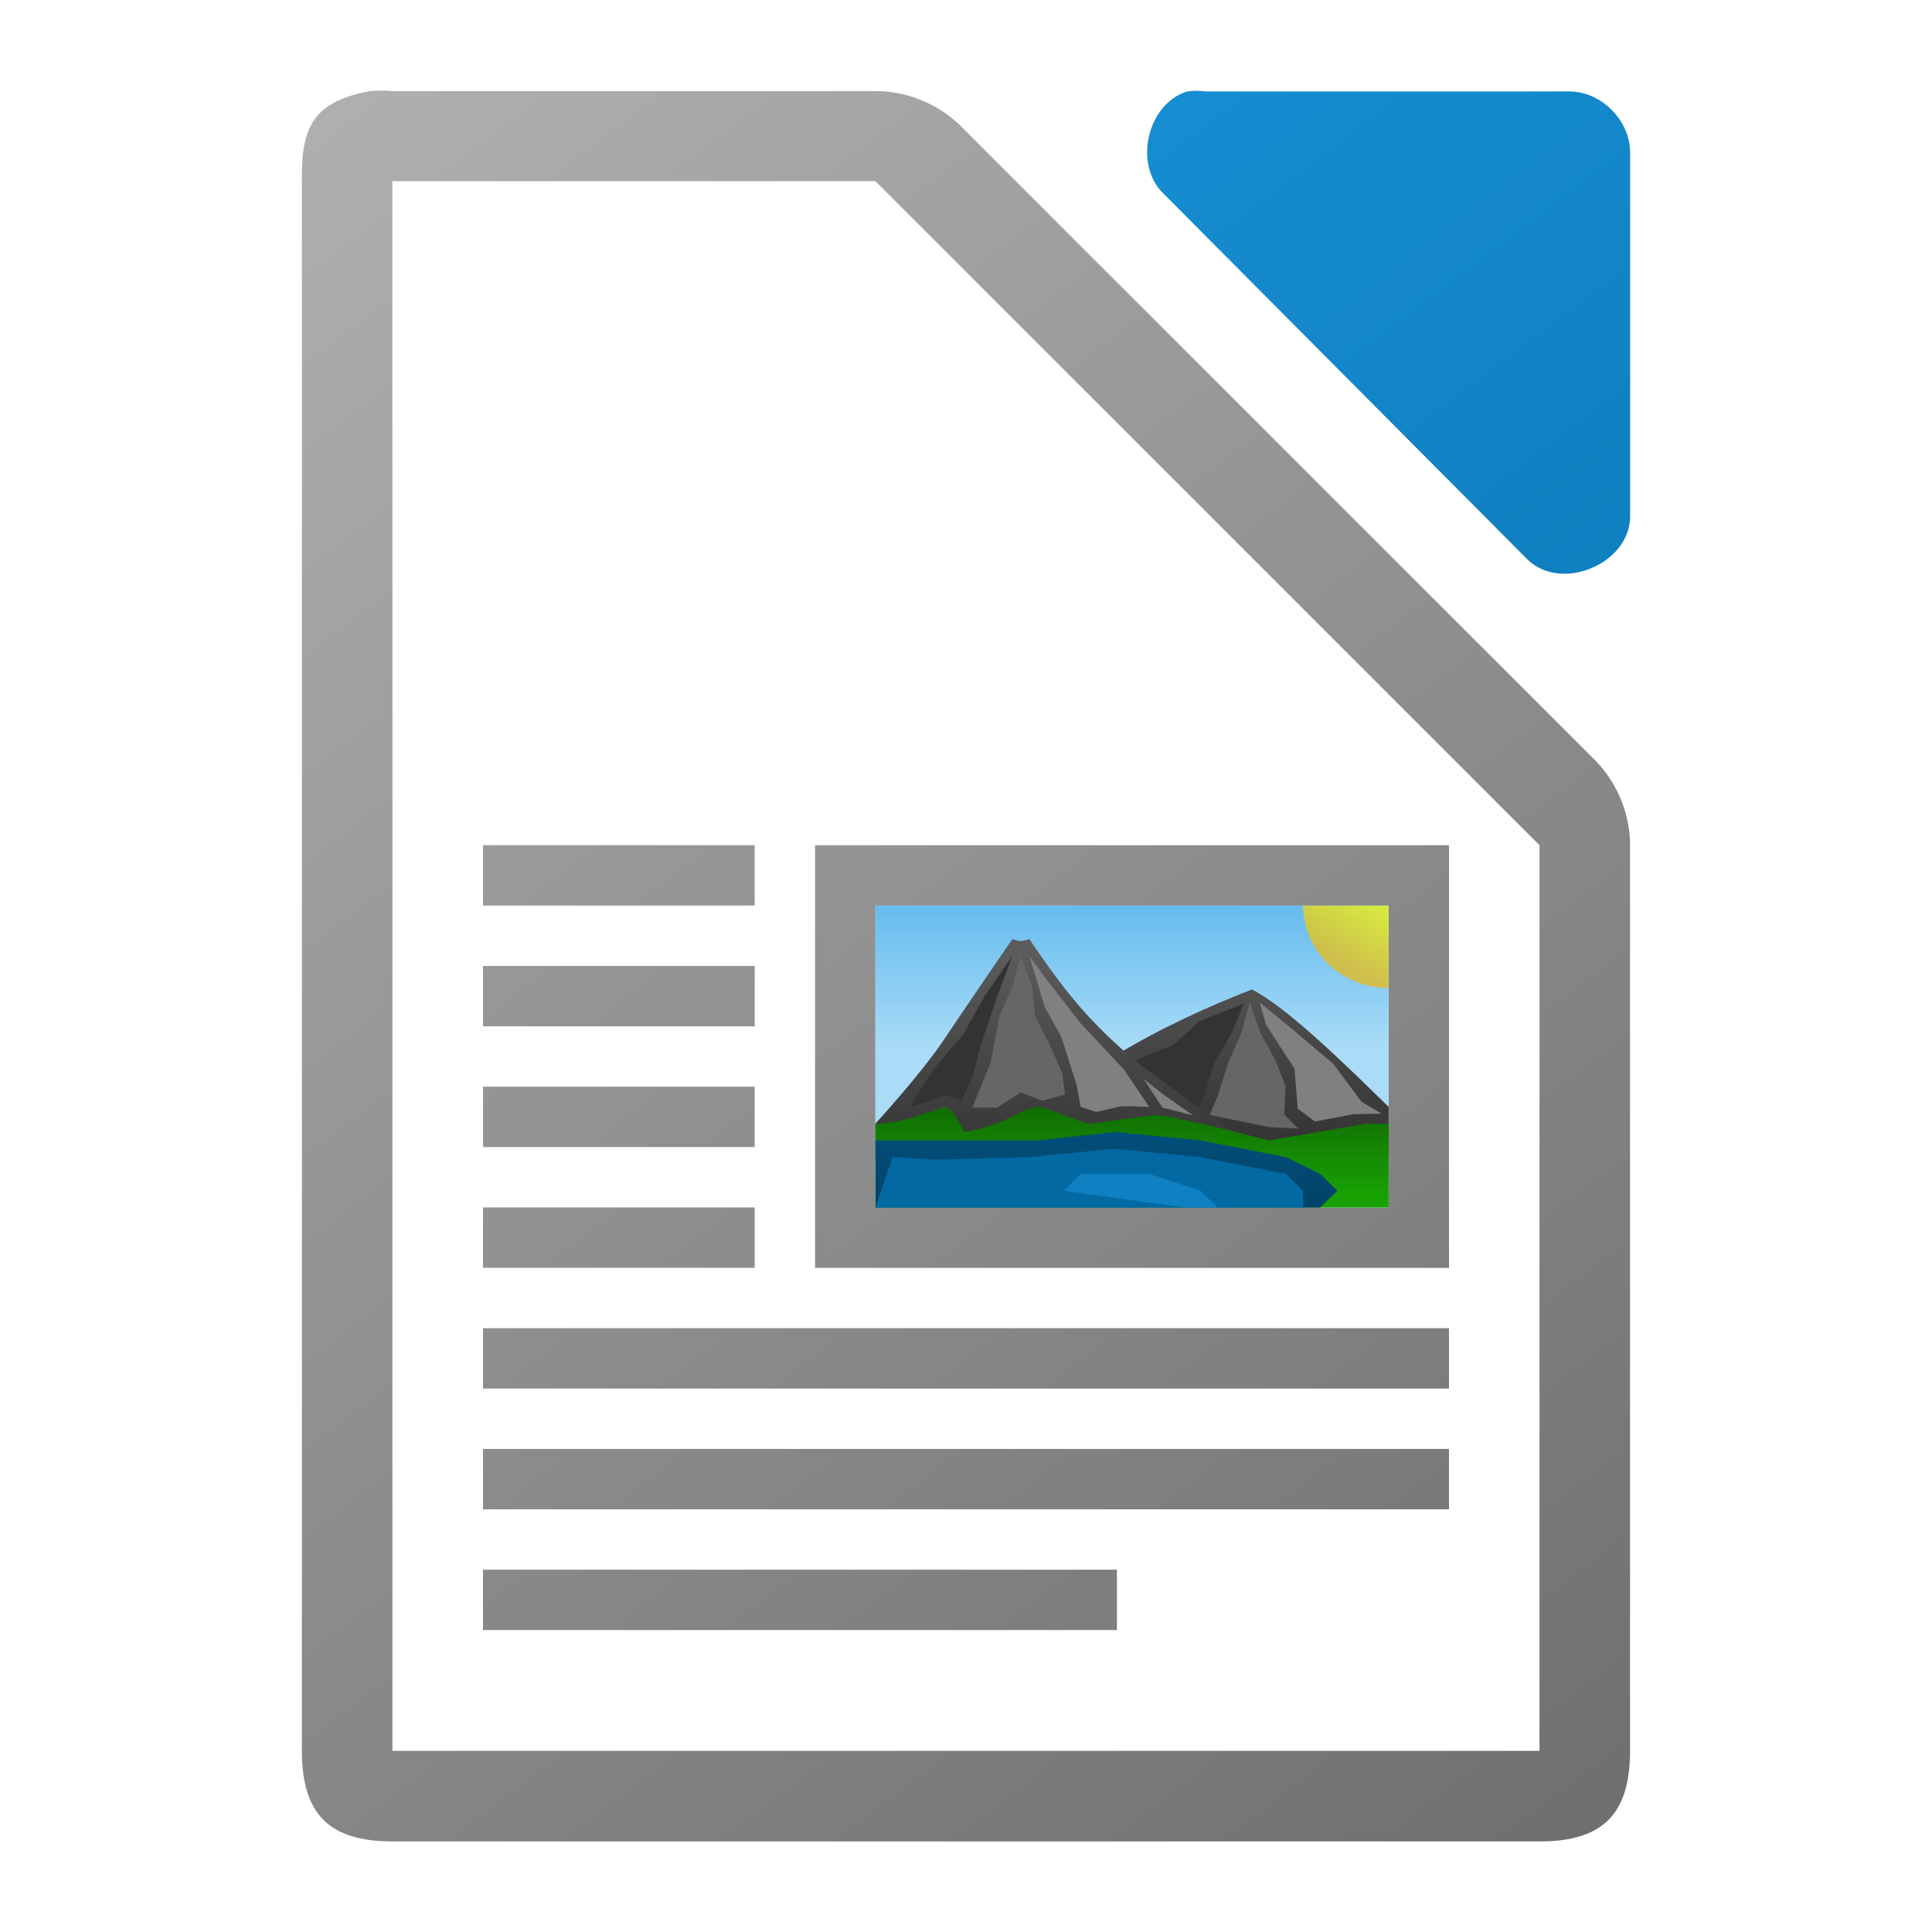 <svg height="64" width="64" xmlns="http://www.w3.org/2000/svg" xmlns:xlink="http://www.w3.org/1999/xlink"><linearGradient id="a" gradientTransform="matrix(0 .36 -.604 0 710.7 -128.643)" gradientUnits="userSpaceOnUse" x1="445.695" x2="441.388" y1="1103.578" y2="1099.82"><stop offset="0" stop-color="#e9b913"/><stop offset="1" stop-color="#ff0"/></linearGradient><linearGradient id="b" gradientTransform="matrix(1.983 0 0 1.778 -655.222 -2053.67)" gradientUnits="userSpaceOnUse" x2="0" y1="1173" y2="1178"><stop offset="0" stop-color="#0369a3"/><stop offset="1" stop-color="#023f62"/></linearGradient><linearGradient id="c" gradientTransform="matrix(.567 0 0 .556 -130.23 389.799)" gradientUnits="userSpaceOnUse" x2="0" y1="-629.669" y2="-635.549"><stop offset="0" stop-color="#18a303"/><stop offset="1" stop-color="#106802"/></linearGradient><linearGradient id="d" gradientTransform="matrix(1.983 0 0 1.778 -655.222 -2055.892)" gradientUnits="userSpaceOnUse" x2="0" xlink:href="#e" y1="1173" y2="1178"/><linearGradient id="e"><stop offset="0" stop-color="#666"/><stop offset="1" stop-color="#333"/></linearGradient><linearGradient id="f" gradientTransform="matrix(-1.983 0 0 1.778 730.222 -2056.447)" gradientUnits="userSpaceOnUse" x2="0" xlink:href="#e" y1="1173" y2="1178"/><linearGradient id="g" gradientTransform="matrix(2.125 0 0 1.667 -442.74 999.394)" gradientUnits="userSpaceOnUse" x2="0" y1="-581.638" y2="-578.638"><stop offset="0" stop-color="#63bbee"/><stop offset="1" stop-color="#aadcf7"/></linearGradient><linearGradient id="h" gradientTransform="translate(-304 -64)" gradientUnits="userSpaceOnUse" x1="358" x2="314" xlink:href="#i" y1="125" y2="67"/><linearGradient id="i" gradientTransform="translate(0 20)" gradientUnits="userSpaceOnUse" x1="129" x2="103" y1="56" y2="24"><stop offset="0" stop-color="#6e6e6e"/><stop offset="1" stop-color="#b0b0b0"/></linearGradient><linearGradient id="j" gradientTransform="matrix(4 0 0 3.999 -436.978 -3904.384)" gradientUnits="userSpaceOnUse" x1="122.75" x2="111.75" y1="991.621" y2="977.117"><stop offset="0" stop-color="#0369a3"/><stop offset="1" stop-color="#1c99e0"/></linearGradient><linearGradient id="k" gradientTransform="matrix(4 0 0 3.999 -436.978 -3904.384)" gradientUnits="userSpaceOnUse" x1="122.75" x2="111.75" xlink:href="#i" y1="991.621" y2="977.117"/><path d="m12.625 3c-.125 0-.25.006-.375.018-1.834.35-2.283 1.133-2.25 2.999v51.984c0 2.094.906 2.999 3 2.999h37.998c2.094-0 2.999-.905 2.999-2.999v-29.909c.024-1.056-.39-2.115-1.125-2.874l-21.08-21.075c-.759-.735-1.819-1.149-2.875-1.125h-15.918c-.125-.012-.25-.018-.375-.018z" fill="url(#k)"/><path d="m39.63 3.007c-.105 0-.21.008-.313.024-1.331.426-1.779 2.452-.753 3.405l12.048 12.11c1.113 1.061 3.329.153 3.388-1.388v-12.11c-0-1.057-.956-2.017-2.008-2.018h-12.047c-.104-.016-.209-.024-.314-.024z" fill="url(#j)"/><path d="m12.999 6v52h37.999v-30l-22-22z" fill="#fff"/><path d="m16 27.998v2h9v-2zm11 .002v14h21v-14zm2 2h17v10h-17zm-13 1.998v2h9v-2zm0 4v2h9v-2zm0 4v2h9v-2zm0 4v2h32v-2zm0 4v2h32v-2zm0 4v2h21v-2z" fill="url(#h)"/><path d="m29 30h17v10h-17z" fill="url(#g)"/><path d="m41.467 32.778c1.133.556 3.103 2.49 4.533 3.889v1.667h-13.033c2.267-2.778 5.667-4.444 8.5-5.556z" fill="url(#f)"/><path d="m37.305 36.007s.099-.785.099-.785 1.488-.624 1.488-.624.837-.767.837-.767 1.472-.585 1.472-.585-.384.948-.384.948-.574.985-.574.985-.341 1.071-.341 1.071-.236.617-.236.617-2.36-.86-2.36-.86z" fill="#333"/><path d="m37.783 35.278c-1.696-1.38-2.55-2.5-3.683-4.167-.331.098-.319.061-.567 0 0 0-1.516 2.208-2.267 3.333-.75 1.125-2.267 2.778-2.267 2.778v1.111h13.033s-3.114-2.205-4.249-3.056z" fill="url(#d)"/><path d="m46 37.222h-.73s-3.236.556-3.236.556-3.198-.833-3.679-.833c-.473 0-1.988.278-2.271.278-.199 0-1.416-.556-1.704-.556-.475 0-1.023.59-2.439.833 0 0-.407-.885-.673-.833-1.7.642-2.267.556-2.267.556v2.778h16.999s0-2.778 0-2.778h0z" fill="url(#c)"/><path d="m29 37.778-0 2.222h14.733s.567-.556.567-.556-.567-.556-.567-.556-1.133-.556-1.133-.556-2.833-.555-2.833-.555-2.833-.278-2.833-.278-2.55.278-2.55.278h-3.4-1.983z" fill="url(#b)"/><path d="m30.134 36.667s.807-1.271.807-1.271.957-1.11.957-1.11.731-1.305.731-1.305.905-1.314.905-1.314-.614 1.66-.614 1.66-.45 1.367-.45 1.367-.218.862-.218.862-.406.919-.406.919c-.163-.117-.37-.121-.556-.18 0 0-.532.204-.532.204s-.624.168-.624.168z" fill="#333"/><path d="m38.067 36.667s-.825-1.226-.825-1.226-1.463-1.564-1.463-1.564-1.211-1.56-1.211-1.56-.468-.65-.468-.65.507 1.686.507 1.686.556 1.011.556 1.011.493 1.545.493 1.545.143.758.143.758.509.167.509.167.779-.177.779-.177c.327-.032.654.006.979.01z" fill="#808080"/><path d="m32.212 36.691s.609-1.509.609-1.509.297-1.557.297-1.557.43-.961.43-.961.268-.998.268-.998.372 1.026.372 1.026.106.98.106.98.451.873.451.873.447 1.003.447 1.003.084.709.084.709-.75.206-.75.206-.713-.272-.713-.272-.788.501-.788.501h-.813v-.004z" fill="#666"/><path d="m39.516 36.945s-.993-.701-.993-.701-.634-.496-.634-.496.616.941.616.941 1.011.257 1.011.257z" fill="#808080"/><path d="m40.348 36.277s.35-1.106.35-1.106.43-.961.43-.961.268-.997.268-.997.372 1.026.372 1.026.478.876.478.876.344.873.344.873-.049.934-.049.934.473.466.473.466-.974-.052-.974-.052-1.966-.399-1.966-.399.273-.66.273-.66z" fill="#666"/><path d="m45.77 36.892s-.666-.393-.666-.393-.932-1.252-.932-1.252-1.37-1.161-1.37-1.161-1.07-.875-1.07-.875.206.731.206.731.946 1.463.946 1.463.104 1.319.104 1.319.568.428.568.428 1.275-.243 1.275-.243l.939-.017z" fill="#808080"/><path d="m29.567 38.333-.567 1.667h14.166v-.556s-.567-.556-.567-.556-2.833-.556-2.833-.556-2.833-.278-2.833-.278-2.833.278-2.833.278-3.067.083-3.067.083-1.467-.083-1.467-.083z" fill="#0369a3"/><path d="m35.234 39.444s.567-.556.567-.556h2.267s1.7.556 1.7.556.567.556.567.556h-1.133s-3.967-.556-3.967-.556z" fill="#1c99e0" opacity=".5"/><path d="m46 32.729a2.833 2.727 0 0 1 -2.833-2.727h2.833z" fill="url(#a)" opacity=".74"/></svg>